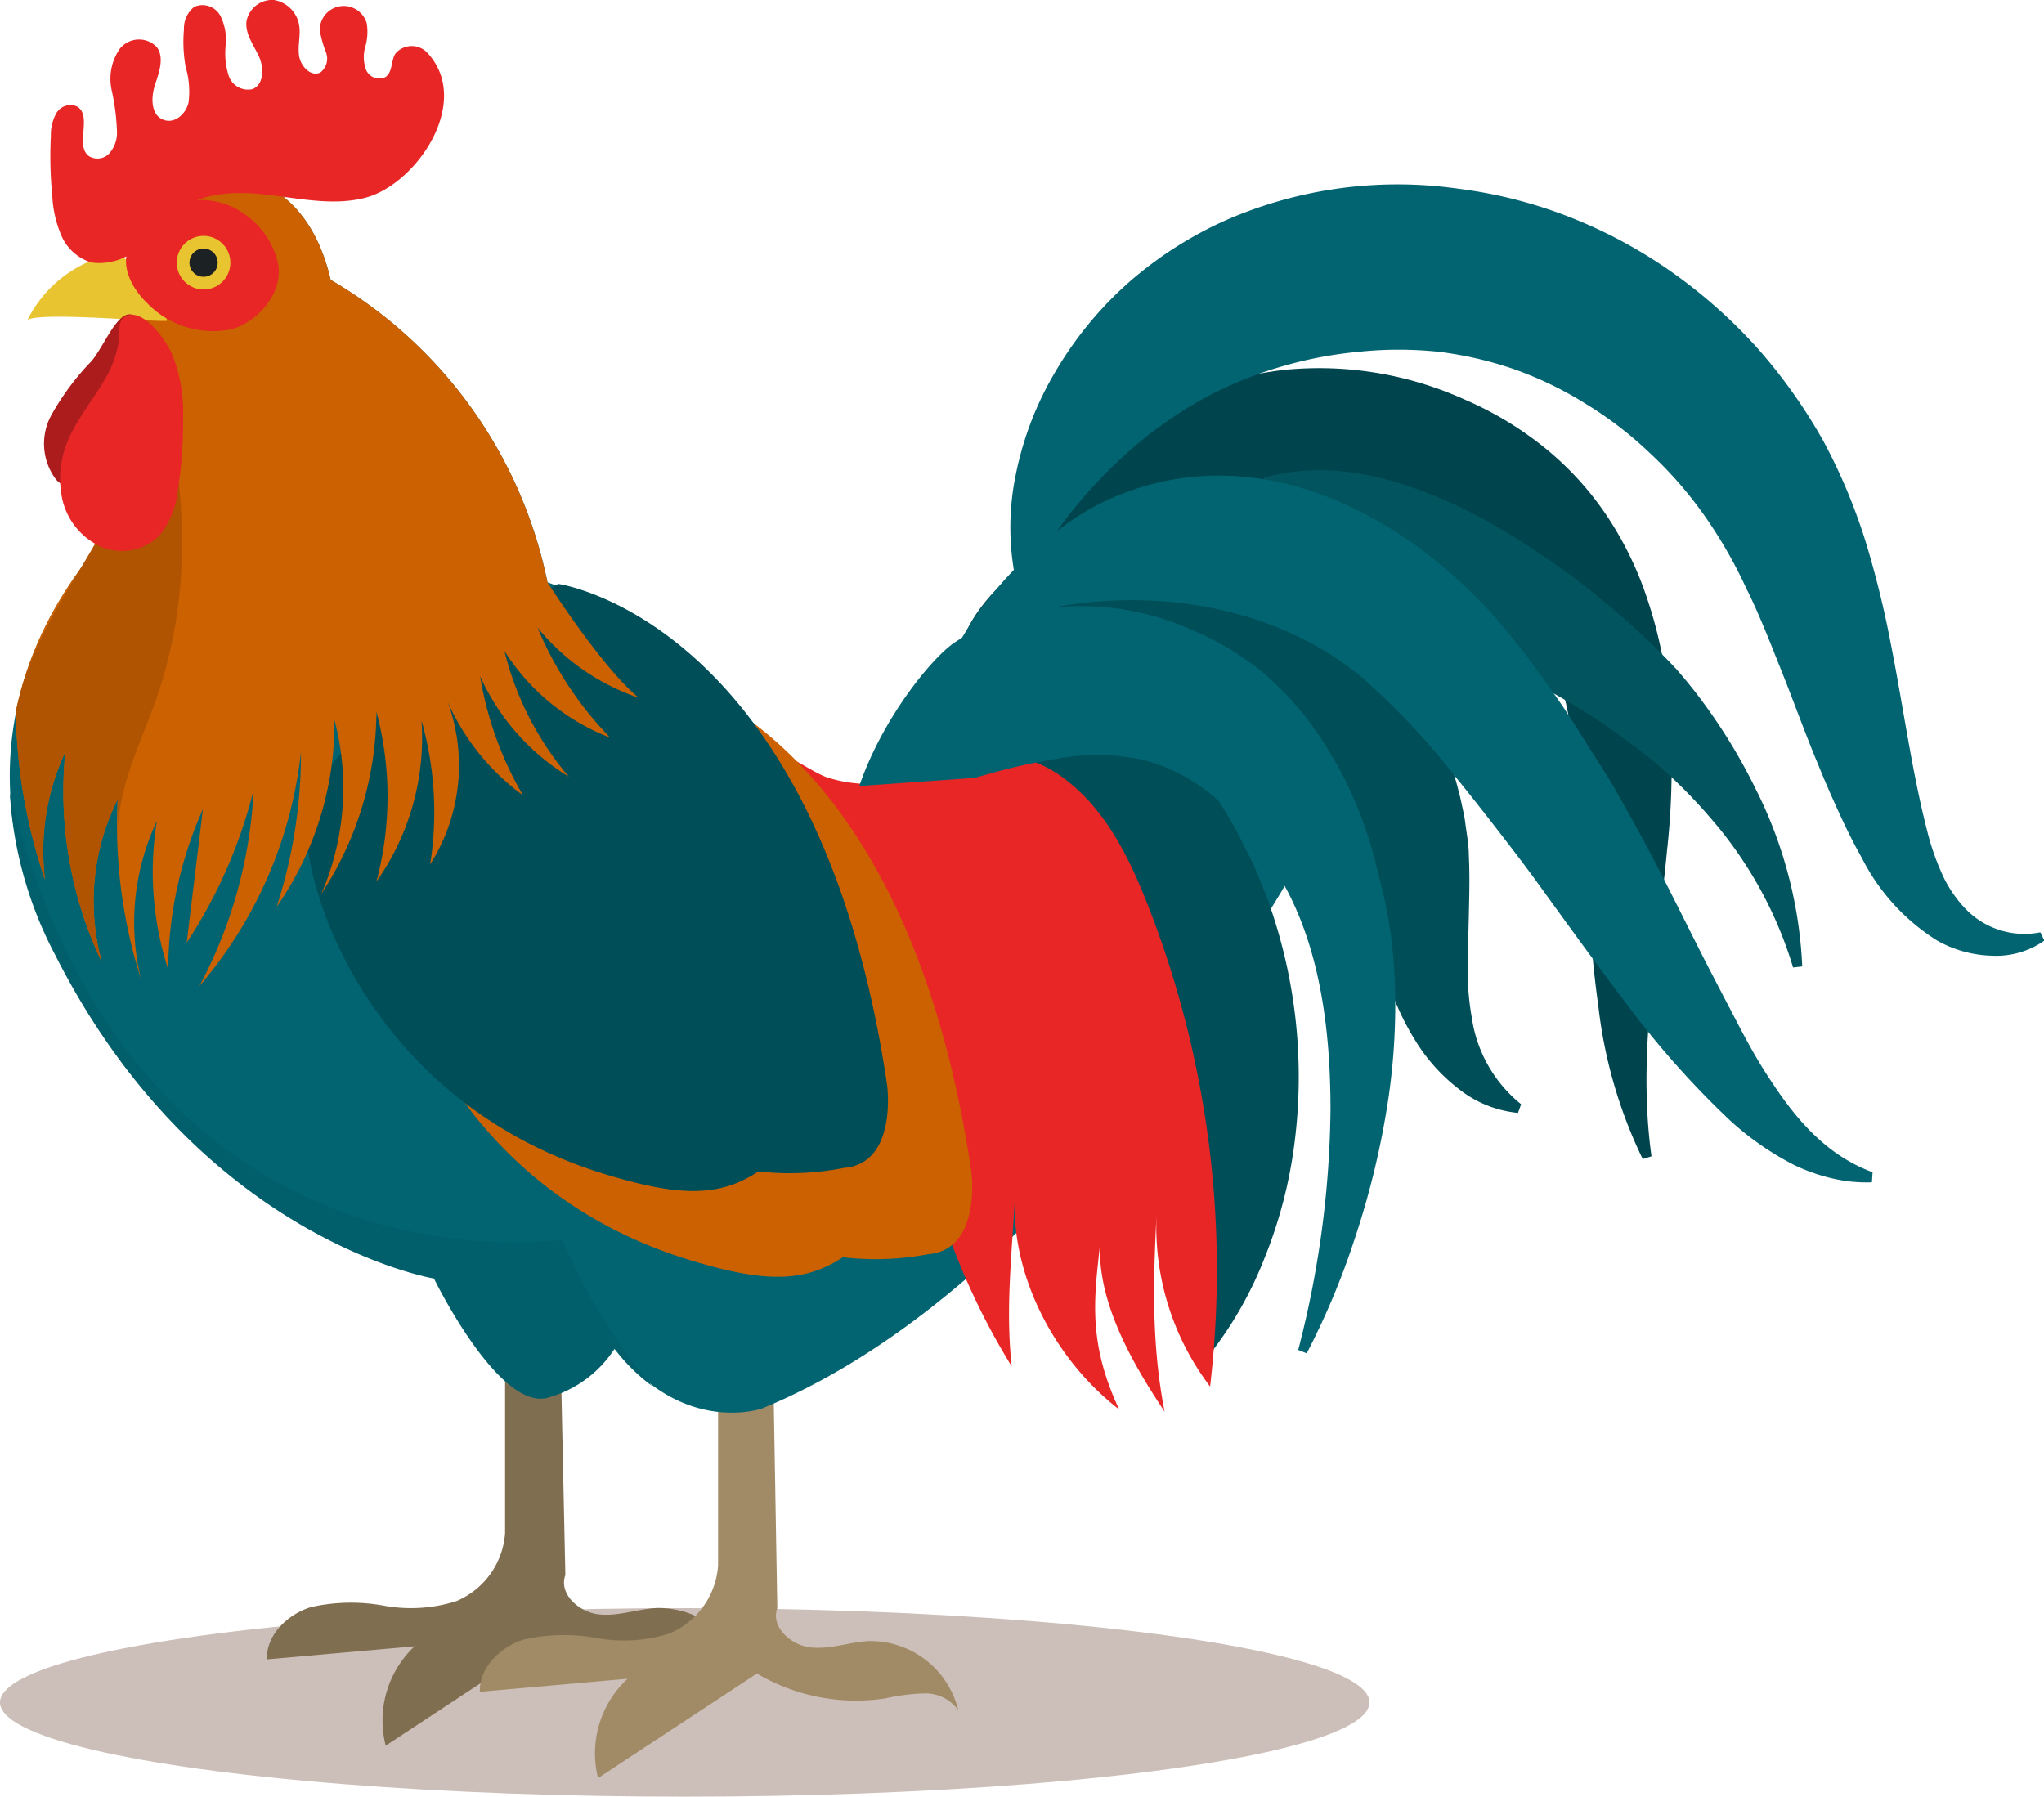 <svg xmlns="http://www.w3.org/2000/svg" viewBox="0 0 156.33 137.42"><defs><style>.cls-1{fill:#ccbeb8;}.cls-2{fill:#806e51;}.cls-3{fill:#a18b66;}.cls-4{fill:#026471;}.cls-5{fill:#00444d;}.cls-6{fill:#004e58;}.cls-7{fill:#02545e;}.cls-8{fill:#e82626;}.cls-9{fill:#cc6101;}.cls-10{fill:#005f6b;}.cls-11{fill:#b05401;}.cls-12{fill:#e8c431;}.cls-13{fill:#ad1c1c;}.cls-14{fill:#1c2124;}</style></defs><title>Asset 4</title><g id="Layer_2" data-name="Layer 2"><g id="Objects"><ellipse class="cls-1" cx="52.37" cy="130.21" rx="52.37" ry="7.21"/><path class="cls-2" d="M43.24,120.47c-.52,1.41,1,2.82,2.52,3s3-.41,4.46-.48a6.91,6.91,0,0,1,6.86,5.29A3.07,3.07,0,0,0,54.52,127a15.27,15.27,0,0,0-3,.38,14.9,14.9,0,0,1-9.87-1.86l-12.15,8a7.78,7.78,0,0,1,2.21-7.6l-11.3,1c-.05-1.87,1.58-3.45,3.37-4a14,14,0,0,1,5.58-.11,11.48,11.48,0,0,0,5.55-.35,6.11,6.11,0,0,0,3.72-5.2V101.83h4.21Z"/><path class="cls-3" d="M59.45,123c-.52,1.41,1,2.82,2.52,3s3-.41,4.46-.48a6.91,6.91,0,0,1,6.86,5.29,3.07,3.07,0,0,0-2.56-1.29,15.26,15.26,0,0,0-3,.38A14.9,14.9,0,0,1,57.89,128l-12.15,8A7.78,7.78,0,0,1,48,128.4l-11.3,1c-.05-1.87,1.58-3.45,3.37-4a14,14,0,0,1,5.58-.11,11.48,11.48,0,0,0,5.55-.35,6.11,6.11,0,0,0,3.72-5.2V104.34h4.21Z"/><path class="cls-4" d="M17.29,13.41s6.09-.23,8,8A34.81,34.81,0,0,1,41.87,44.54S52.64,48,58.49,60.69L69,62.56l20.19-7.29L100.39,64S82.83,97.67,58.26,107.74c0,0-6.09,2.11-11.24-4.68a8.92,8.92,0,0,1-5.15,3.74c-3.75.94-8.66-9.13-8.66-9.13s-18-3-29-24.81,7.72-35.34,7.72-35.34S6.06,11.3,17.29,13.41Z"/><path class="cls-5" d="M78.52,44A63.8,63.8,0,0,1,89,39.24a33.82,33.82,0,0,1,10-1.84,22.92,22.92,0,0,1,9.39,1.66,19.08,19.08,0,0,1,4.09,2.33,17.16,17.16,0,0,1,3.27,3.27,21.08,21.08,0,0,1,2.41,4.21,31.11,31.11,0,0,1,1.61,4.94,67.11,67.11,0,0,1,1.47,11.09c.24,3.88.42,7.92,1,12a36.17,36.17,0,0,0,3.4,11.75l.67-.21c-1.09-7.88.43-15.36,1.19-23.4a56.56,56.56,0,0,0,0-12.56,33.6,33.6,0,0,0-1.46-6.51,26.28,26.28,0,0,0-3-6.3,23.49,23.49,0,0,0-4.81-5.35A26.22,26.22,0,0,0,112,30.55a27,27,0,0,0-13.78-2.26,25.42,25.42,0,0,0-12.54,5.06A25,25,0,0,0,81.08,38,20.11,20.11,0,0,0,78,43.58Z"/><path class="cls-6" d="M73.49,52.29c1.77-.33,3.21-.56,4.55-.69s2.58-.12,3.73-.13,2.25.07,3.31.15,2.08.18,3.08.31a17.13,17.13,0,0,1,2.93.58,15.31,15.31,0,0,1,2.77,1.17,19,19,0,0,1,5,4,23.65,23.65,0,0,1,3.81,5.77,26.31,26.31,0,0,1,1.3,3.36c.35,1.21.7,2.54,1,4s.74,2.9,1.24,4.42a20.41,20.41,0,0,0,2.1,4.46,13.7,13.7,0,0,0,3.34,3.66,8.61,8.61,0,0,0,4.45,1.77l.24-.66a10.4,10.4,0,0,1-3.77-6.61,19.7,19.7,0,0,1-.31-3.76c0-1.3.05-2.66.08-4.09s.08-2.95,0-4.56c0-.8-.16-1.64-.27-2.48-.05-.42-.14-.83-.23-1.24s-.17-.83-.29-1.24a28.27,28.27,0,0,0-4.23-9.31,28.79,28.79,0,0,0-3.43-4,25.52,25.52,0,0,0-4.27-3.32,24.21,24.21,0,0,0-5-2.36,23.76,23.76,0,0,0-5.47-1.1,18.44,18.44,0,0,0-5.49.48,17.28,17.28,0,0,0-5,2.17,14.56,14.56,0,0,0-3.9,3.78,10.24,10.24,0,0,0-1.81,5Z"/><path class="cls-7" d="M137.84,73.92a33.41,33.41,0,0,0-3.57-13.59,42.72,42.72,0,0,0-3.73-6.22q-1.07-1.49-2.3-2.9c-.85-.91-1.71-1.77-2.6-2.6a61.62,61.62,0,0,0-11.79-8.69,34.5,34.5,0,0,0-7.36-3.12A21.2,21.2,0,0,0,102,36a16.08,16.08,0,0,0-5.37.55l4.15,11.94a5.52,5.52,0,0,1,3.53-.6,23.51,23.51,0,0,1,5.49,1.15,53,53,0,0,1,11.34,5.37c.9.56,1.78,1.14,2.61,1.75s1.69,1.22,2.5,1.89a37.69,37.69,0,0,1,4.56,4.5A31,31,0,0,1,137.14,74Z"/><path class="cls-6" d="M69.36,60.94a7.64,7.64,0,0,1,3.13-2.21,7.73,7.73,0,0,1,3.27-.51,9.85,9.85,0,0,1,5.48,2.41,18.83,18.83,0,0,1,4.08,5.07c.59,1,1.19,2.12,1.72,3.26.29.56.57,1.11.8,1.7s.52,1.14.72,1.74.47,1.17.68,1.76l.59,1.8c.36,1.21.73,2.43,1,3.68A58.33,58.33,0,0,1,92.1,87.3a61.78,61.78,0,0,1,.23,8c-.09,2.72-.36,5.47-.73,8.36l.64.28a29.13,29.13,0,0,0,4.46-7.68A35.39,35.39,0,0,0,99,87.48a39.81,39.81,0,0,0-1.89-18.23c-.23-.74-.57-1.45-.85-2.18s-.61-1.43-1-2.14a29.77,29.77,0,0,0-2.36-4.13,20.61,20.61,0,0,0-7.6-6.92,15.15,15.15,0,0,0-5.21-1.53,12.21,12.21,0,0,0-2.76,0,10.62,10.62,0,0,0-2.7.65,10,10,0,0,0-4.28,3.09,7.31,7.31,0,0,0-1.68,4.59Z"/><path class="cls-8" d="M59.18,71.15c.42,5.15,1.36,10.59,4.76,14.48A29.68,29.68,0,0,1,63,74.32a61.11,61.11,0,0,0,7.12,21,35.4,35.4,0,0,1-.42-13.81,52.87,52.87,0,0,0,7.68,23c-.48-4.31,0-8.4.22-12.56-.11,6,3.22,12.16,8,15.86-2.66-5.67-1.78-9.21-1.35-13.75-.76,4.77,2.14,9.89,4.82,13.91-1-5.16-.88-9.89-.61-15.14a20.2,20.2,0,0,0,4.09,13.22,76.43,76.43,0,0,0-4.83-37c-1.38-3.49-3.13-7-6.09-9.32a9.32,9.32,0,0,0-10.51-.84,10.58,10.58,0,0,1-7.76.6c-1.67-.49-5.23-3.68-6.79-1.76-1,1.21,1.72,4.34,1.9,5.66C58.86,66,59,68.58,59.18,71.15Z"/><path class="cls-4" d="M143.22,89.66c-3.5-1.29-5.81-4-7.74-6.94-1-1.48-1.83-3-2.7-4.67s-1.7-3.25-2.54-4.89c-1.67-3.3-3.31-6.67-5.15-10-.93-1.68-1.86-3.38-2.92-5s-2-3.23-3.14-4.85-2.3-3.23-3.59-4.81c-7-8.57-18.28-15-29.41-10.81a19,19,0,0,0-5.69,3.35,28.84,28.84,0,0,0-6.92,8c.1-.54,3-1.46,3.56-1.65a23.57,23.57,0,0,1,4-1c7.93-1.4,16.89.17,23.18,5.42a54.86,54.86,0,0,1,7,7.41c1.13,1.38,2.27,2.83,3.4,4.29s2.2,2.85,3.27,4.34c2.17,3,4.34,6,6.68,9.08a68.35,68.35,0,0,0,7.78,8.74,22.13,22.13,0,0,0,5,3.47,14.26,14.26,0,0,0,2.88,1,11.45,11.45,0,0,0,3,.29Z"/><path class="cls-4" d="M74.54,59.5c1.22-.35,2.25-.64,3.3-.88S79.9,58.18,81,58a16.86,16.86,0,0,1,6.43.12,13.68,13.68,0,0,1,6,3.35,25.22,25.22,0,0,1,4.89,6.41c2.67,4.95,3.44,11,3.44,17a75.68,75.68,0,0,1-2.47,18.37l.65.26a57.92,57.92,0,0,0,3.7-8.85,63.19,63.19,0,0,0,2.35-9.41,49,49,0,0,0,.7-9.9,38.1,38.1,0,0,0-.51-5.09c-.15-.85-.33-1.7-.55-2.55s-.39-1.69-.64-2.53a30.23,30.23,0,0,0-4.68-9.74,23.71,23.71,0,0,0-4-4.23A22.24,22.24,0,0,0,91,48.11a20.64,20.64,0,0,0-12.16-1.39,16.85,16.85,0,0,0-5.8,2.4c-1.76,1.17-5.56,5.83-7.32,11Z"/><path class="cls-4" d="M78.37,44.54a37.23,37.23,0,0,1,8.94-10.85,31.89,31.89,0,0,1,5.25-3.48A30.41,30.41,0,0,1,98.13,28a31.29,31.29,0,0,1,5.85-1.1,29.18,29.18,0,0,1,6,0,28.3,28.3,0,0,1,5.8,1.33,27.62,27.62,0,0,1,5.46,2.63,28.59,28.59,0,0,1,4.92,3.77,30.53,30.53,0,0,1,4.14,4.72A35.67,35.67,0,0,1,133.56,45c1,2,1.87,4.25,2.77,6.51s1.75,4.64,2.74,7c.48,1.19,1,2.38,1.54,3.56s1.11,2.35,1.79,3.55a15.9,15.9,0,0,0,5.76,6.32,9,9,0,0,0,4.2,1.16,6.39,6.39,0,0,0,4-1.16l-.31-.63a6.25,6.25,0,0,1-5.91-2,9.48,9.48,0,0,1-1.67-2.61,19,19,0,0,1-1.07-3.13c-1.17-4.54-1.81-9.4-2.8-14.4a74.52,74.52,0,0,0-1.89-7.67,43.87,43.87,0,0,0-3.25-7.76,41,41,0,0,0-5-7.06,39.29,39.29,0,0,0-6.51-5.81,37,37,0,0,0-7.78-4.22,35.55,35.55,0,0,0-8.67-2.22A32.87,32.87,0,0,0,93.9,16.78a29.61,29.61,0,0,0-7.56,4.81,28.06,28.06,0,0,0-5.57,6.75,25,25,0,0,0-3.07,7.91,19.85,19.85,0,0,0,0,8.18Z"/><path class="cls-9" d="M49.13,51.21S69,54,74.29,89.6c0,0,.82,6-3.31,6.33a21.46,21.46,0,0,1-6.52.23c-3,2-6.12,1.93-11.82.18C35.92,91.18,30,76.49,29.82,69.64S49.13,51.21,49.13,51.21Z"/><path class="cls-6" d="M42.69,44.66S62.59,47.41,67.85,83c0,0,.82,6-3.31,6.33A21.46,21.46,0,0,1,58,89.6c-3,2-6.11,1.93-11.82.18C29.49,84.63,23.56,69.93,23.38,63.09S42.69,44.66,42.69,44.66Z"/><path class="cls-9" d="M48.85,53.37A17,17,0,0,1,41.11,48a26.8,26.8,0,0,0,5.56,8.42,16.58,16.58,0,0,1-8.09-6.63,23.41,23.41,0,0,0,4.93,9.62,17.3,17.3,0,0,1-6.79-7.69A26.54,26.54,0,0,0,40,60.83a17.66,17.66,0,0,1-5.76-7.15A14.11,14.11,0,0,1,32.9,66.11a25.68,25.68,0,0,0-.66-11,19.11,19.11,0,0,1-3.45,12.32,25.28,25.28,0,0,0,0-13,25.54,25.54,0,0,1-4.21,13.93,20.39,20.39,0,0,0,1-13.3,24.61,24.61,0,0,1-4.42,14.3,38.2,38.2,0,0,0,1.86-11.85,33,33,0,0,1-7.77,17.91A35.43,35.43,0,0,0,19.4,60.41a37.92,37.92,0,0,1-5.12,11.69l1.24-10.21a30.58,30.58,0,0,0-2.66,12.25A24.24,24.24,0,0,1,12,62.79a18.22,18.22,0,0,0-1.22,12.08A38.64,38.64,0,0,1,9,61.14,17.44,17.44,0,0,0,7.8,73.62,30.41,30.41,0,0,1,5,57.5a17.93,17.93,0,0,0-1.56,9.78A41.71,41.71,0,0,1,1.21,54.44c2.15-10.73,10.7-16.93,10.7-16.93s-8-24.28,5.38-24.11c0,0,6.09-.23,8,8A34.81,34.81,0,0,1,41.87,44.54S46.07,51.11,48.85,53.37Z"/><path class="cls-10" d="M43,94.8A43.93,43.93,0,0,0,49.86,106,14.43,14.43,0,0,1,47,103.17a8.93,8.93,0,0,1-5.15,3.75c-3.75.94-8.66-9.13-8.66-9.13s-18-3-29-24.81A30.28,30.28,0,0,1,.75,60.65C10.59,99.93,43,94.8,43,94.8Z"/><path class="cls-11" d="M1.21,54.44C3.37,43.71,13.08,39,9.66,26.52c3.52,4,4.27,9.95,4.26,15.17A36.07,36.07,0,0,1,12,53.33C10.71,57,8.87,60.41,9,64.46c0-1.11,0-2.22,0-3.32A17.44,17.44,0,0,0,7.8,73.62,30.41,30.41,0,0,1,5,57.5a17.93,17.93,0,0,0-1.56,9.78A41.71,41.71,0,0,1,1.21,54.44Z"/><path class="cls-12" d="M11,21.09a3.06,3.06,0,0,0-2-1.48,3.67,3.67,0,0,0-2,.32,9.43,9.43,0,0,0-4.93,4.61c.36-.75,9.47.09,10.69,0C12.72,23.62,11.49,21.9,11,21.09Z"/><path class="cls-13" d="M7,27.62A19.54,19.54,0,0,0,3.9,31.8a4.55,4.55,0,0,0,.41,4.91,3.88,3.88,0,0,0,4.44.63,6,6,0,0,0,2.89-3.67A13.36,13.36,0,0,0,12,28.92a9.47,9.47,0,0,0-.69-3.38C9.6,21.82,8.35,26,7,27.62Z"/><path class="cls-8" d="M8.15,28.79c-.89,1.59-2.09,3-2.84,4.65a7.45,7.45,0,0,0-.55,4.72A5.28,5.28,0,0,0,7.68,41.8,4.11,4.11,0,0,0,12.16,41a6.53,6.53,0,0,0,1.45-3.57A32.2,32.2,0,0,0,14,31.93a11.79,11.79,0,0,0-.91-5c-.44-.92-2.1-3.34-3.42-2.77-.74.33-.48,1.25-.58,1.92A8.16,8.16,0,0,1,8.15,28.79Z"/><path class="cls-8" d="M18.68,16.36A6.28,6.28,0,0,1,21.23,20c.56,2.26-1.45,4.61-3.52,5.18a7,7,0,0,1-6.46-2c-1.12-1.08-2-2.71-1.44-4.17a6.33,6.33,0,0,1,5.74-3.71A5.74,5.74,0,0,1,18.68,16.36Z"/><path class="cls-8" d="M27.89,15.14c-2.26.57-4.64.11-7-.19s-4.82-.37-6.81.86a25.19,25.19,0,0,0-3.21,2.9A4.54,4.54,0,0,1,7,20.08a3.68,3.68,0,0,1-2.28-2A8.83,8.83,0,0,1,4,15a30.76,30.76,0,0,1-.11-4.62,3.37,3.37,0,0,1,.43-1.74,1.25,1.25,0,0,1,1.58-.49c1.18.71-.19,3,.9,3.79a1.23,1.23,0,0,0,1.56-.21,2.4,2.4,0,0,0,.59-1.57,17.18,17.18,0,0,0-.41-3.26,4.06,4.06,0,0,1,.6-3.14A1.88,1.88,0,0,1,12,3.61c.58.81.17,1.92-.14,2.86s-.34,2.25.56,2.66,1.8-.4,2-1.29a6.58,6.58,0,0,0-.22-2.71,10.94,10.94,0,0,1-.13-2.89A2.1,2.1,0,0,1,14.86.52a1.56,1.56,0,0,1,2,.7,4.1,4.1,0,0,1,.4,2.25,5.71,5.71,0,0,0,.22,2.29,1.56,1.56,0,0,0,1.82,1.06c.9-.34.9-1.64.5-2.51s-1.06-1.72-.95-2.67A2,2,0,0,1,20.95,0a2.34,2.34,0,0,1,1.94,2c.11.78-.15,1.58,0,2.35s.93,1.56,1.62,1.19A1.34,1.34,0,0,0,24.93,4a9.31,9.31,0,0,1-.47-1.65,1.83,1.83,0,0,1,3.59-.56,4.1,4.1,0,0,1-.11,1.78A2.82,2.82,0,0,0,28,5.35a1.09,1.09,0,0,0,1.49.54c.54-.38.41-1.23.75-1.79a1.64,1.64,0,0,1,2.5,0C36.12,7.85,31.82,14.15,27.89,15.14Z"/><circle class="cls-12" cx="15.57" cy="20.09" r="2.05"/><circle class="cls-14" cx="15.57" cy="20.09" r="1.08"/></g></g></svg>